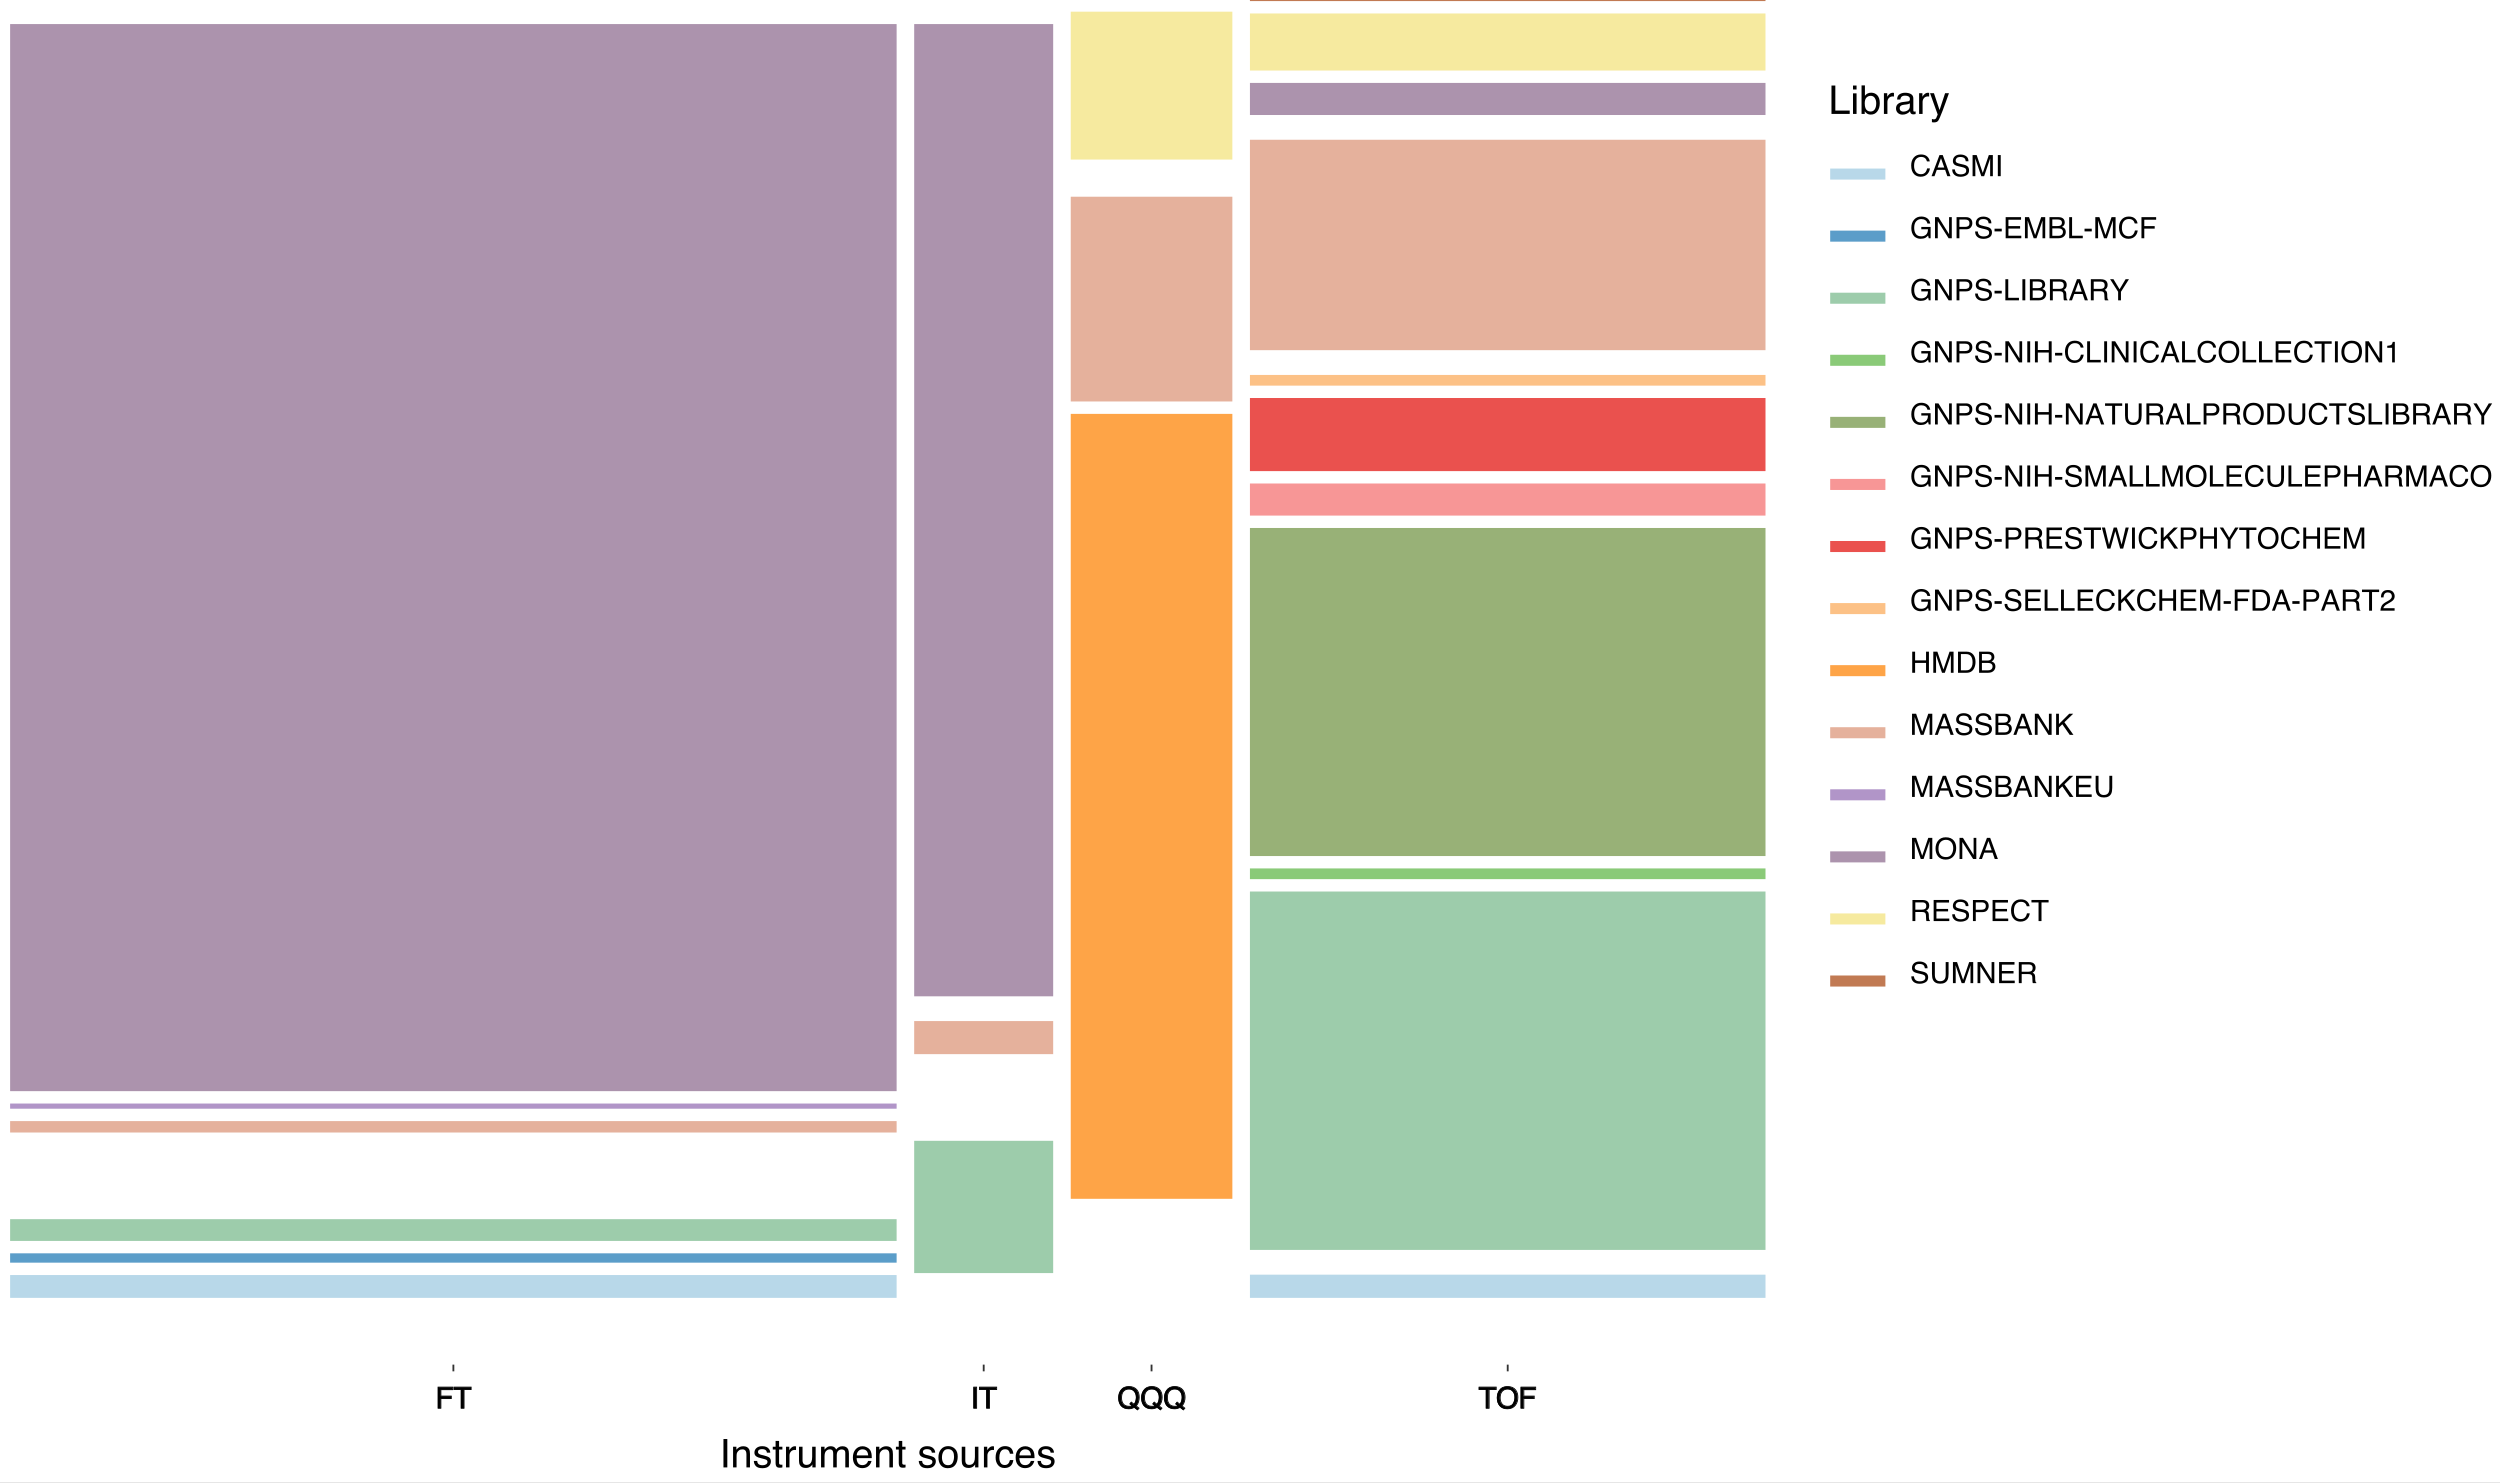 <?xml version="1.0" encoding="UTF-8"?>
<svg xmlns="http://www.w3.org/2000/svg" xmlns:xlink="http://www.w3.org/1999/xlink" width="649.475pt" height="385.193pt" viewBox="0 0 649.475 385.193" version="1.1">
<rect x="0" y="0" width="649.475" height="385.193" fill="#808080" stroke="none"/>
<defs>
<g>
<symbol overflow="visible" id="glyph0-0">
<path style="stroke:none;" d="M 0.25 0 L 0.25 -5.484 L 4.609 -5.484 L 4.609 0 Z M 3.922 -0.688 L 3.922 -4.797 L 0.938 -4.797 L 0.938 -0.688 Z M 3.922 -0.688 "/>
</symbol>
<symbol overflow="visible" id="glyph0-1">
<path style="stroke:none;" d="M 0.656 -5.484 L 4.469 -5.484 L 4.469 -4.812 L 1.391 -4.812 L 1.391 -3.156 L 4.094 -3.156 L 4.094 -2.5 L 1.391 -2.5 L 1.391 0 L 0.656 0 Z M 0.656 -5.484 "/>
</symbol>
<symbol overflow="visible" id="glyph0-2">
<path style="stroke:none;" d="M 4.578 -5.484 L 4.578 -4.844 L 2.734 -4.844 L 2.734 0 L 1.969 0 L 1.969 -4.844 L 0.125 -4.844 L 0.125 -5.484 Z M 4.578 -5.484 "/>
</symbol>
<symbol overflow="visible" id="glyph0-3">
<path style="stroke:none;" d="M 0.75 -5.484 L 1.5 -5.484 L 1.5 0 L 0.75 0 Z M 0.75 -5.484 "/>
</symbol>
<symbol overflow="visible" id="glyph0-4">
<path style="stroke:none;" d="M 5.609 -0.016 L 5.234 0.438 L 4.391 -0.203 C 4.18 -0.098 3.957 -0.016 3.719 0.047 C 3.477 0.117 3.219 0.156 2.938 0.156 C 2.082 0.156 1.414 -0.117 0.938 -0.672 C 0.508 -1.211 0.297 -1.895 0.297 -2.719 C 0.297 -3.457 0.484 -4.094 0.859 -4.625 C 1.328 -5.301 2.023 -5.641 2.953 -5.641 C 3.922 -5.641 4.641 -5.328 5.109 -4.703 C 5.473 -4.223 5.656 -3.602 5.656 -2.844 C 5.656 -2.488 5.609 -2.148 5.516 -1.828 C 5.391 -1.328 5.172 -0.922 4.859 -0.609 Z M 3.031 -0.5 C 3.188 -0.5 3.332 -0.508 3.469 -0.531 C 3.602 -0.551 3.719 -0.594 3.812 -0.656 L 3.219 -1.125 L 3.594 -1.594 L 4.312 -1.031 C 4.531 -1.289 4.68 -1.582 4.766 -1.906 C 4.848 -2.227 4.891 -2.535 4.891 -2.828 C 4.891 -3.473 4.719 -3.992 4.375 -4.391 C 4.039 -4.785 3.582 -4.984 3 -4.984 C 2.406 -4.984 1.93 -4.789 1.578 -4.406 C 1.234 -4.031 1.062 -3.453 1.062 -2.672 C 1.062 -2.004 1.227 -1.473 1.562 -1.078 C 1.895 -0.691 2.383 -0.5 3.031 -0.5 Z M 3.031 -0.5 "/>
</symbol>
<symbol overflow="visible" id="glyph0-5">
<path style="stroke:none;" d="M 2.953 -5.641 C 3.922 -5.641 4.641 -5.328 5.109 -4.703 C 5.473 -4.223 5.656 -3.602 5.656 -2.844 C 5.656 -2.02 5.445 -1.336 5.031 -0.797 C 4.539 -0.16 3.844 0.156 2.938 0.156 C 2.094 0.156 1.43 -0.117 0.953 -0.672 C 0.516 -1.211 0.297 -1.895 0.297 -2.719 C 0.297 -3.457 0.484 -4.094 0.859 -4.625 C 1.328 -5.301 2.023 -5.641 2.953 -5.641 Z M 3.031 -0.5 C 3.688 -0.5 4.16 -0.734 4.453 -1.203 C 4.742 -1.68 4.891 -2.223 4.891 -2.828 C 4.891 -3.473 4.719 -3.992 4.375 -4.391 C 4.039 -4.785 3.582 -4.984 3 -4.984 C 2.426 -4.984 1.957 -4.785 1.594 -4.391 C 1.238 -4.004 1.062 -3.43 1.062 -2.672 C 1.062 -2.055 1.219 -1.539 1.531 -1.125 C 1.844 -0.707 2.344 -0.5 3.031 -0.5 Z M 2.969 -5.641 Z M 2.969 -5.641 "/>
</symbol>
<symbol overflow="visible" id="glyph0-6">
<path style="stroke:none;" d=""/>
</symbol>
<symbol overflow="visible" id="glyph1-0">
<path style="stroke:none;" d="M 0.25 0 L 0.25 -5.484 L 4.609 -5.484 L 4.609 0 Z M 3.922 -0.688 L 3.922 -4.797 L 0.938 -4.797 L 0.938 -0.688 Z M 3.922 -0.688 "/>
</symbol>
<symbol overflow="visible" id="glyph1-1">
<path style="stroke:none;" d="M 2.891 -5.641 C 3.586 -5.641 4.129 -5.457 4.516 -5.094 C 4.898 -4.727 5.113 -4.312 5.156 -3.844 L 4.438 -3.844 C 4.352 -4.195 4.188 -4.477 3.938 -4.688 C 3.688 -4.895 3.344 -5 2.906 -5 C 2.363 -5 1.926 -4.805 1.594 -4.422 C 1.258 -4.047 1.094 -3.461 1.094 -2.672 C 1.094 -2.035 1.242 -1.516 1.547 -1.109 C 1.848 -0.711 2.297 -0.516 2.891 -0.516 C 3.441 -0.516 3.859 -0.723 4.141 -1.141 C 4.297 -1.367 4.41 -1.66 4.484 -2.016 L 5.203 -2.016 C 5.141 -1.441 4.926 -0.957 4.562 -0.562 C 4.125 -0.094 3.535 0.141 2.797 0.141 C 2.16 0.141 1.625 -0.051 1.188 -0.438 C 0.625 -0.945 0.344 -1.734 0.344 -2.797 C 0.344 -3.609 0.555 -4.273 0.984 -4.797 C 1.441 -5.359 2.078 -5.641 2.891 -5.641 Z M 2.75 -5.641 Z M 2.75 -5.641 "/>
</symbol>
<symbol overflow="visible" id="glyph1-2">
<path style="stroke:none;" d="M 3.406 -2.25 L 2.562 -4.672 L 1.688 -2.25 Z M 2.172 -5.484 L 3.016 -5.484 L 5.016 0 L 4.203 0 L 3.641 -1.641 L 1.469 -1.641 L 0.875 0 L 0.109 0 Z M 2.562 -5.484 Z M 2.562 -5.484 "/>
</symbol>
<symbol overflow="visible" id="glyph1-3">
<path style="stroke:none;" d="M 1.062 -1.766 C 1.082 -1.461 1.16 -1.211 1.297 -1.016 C 1.535 -0.648 1.969 -0.469 2.594 -0.469 C 2.875 -0.469 3.129 -0.508 3.359 -0.594 C 3.797 -0.738 4.016 -1.016 4.016 -1.422 C 4.016 -1.711 3.922 -1.926 3.734 -2.062 C 3.547 -2.188 3.254 -2.289 2.859 -2.375 L 2.109 -2.547 C 1.617 -2.66 1.273 -2.781 1.078 -2.906 C 0.723 -3.133 0.547 -3.477 0.547 -3.938 C 0.547 -4.438 0.719 -4.844 1.062 -5.156 C 1.406 -5.469 1.891 -5.625 2.516 -5.625 C 3.086 -5.625 3.578 -5.484 3.984 -5.203 C 4.391 -4.93 4.594 -4.488 4.594 -3.875 L 3.891 -3.875 C 3.848 -4.176 3.77 -4.406 3.656 -4.562 C 3.426 -4.844 3.039 -4.984 2.5 -4.984 C 2.051 -4.984 1.734 -4.891 1.547 -4.703 C 1.359 -4.523 1.266 -4.312 1.266 -4.062 C 1.266 -3.789 1.375 -3.598 1.594 -3.484 C 1.738 -3.398 2.07 -3.297 2.594 -3.172 L 3.359 -3 C 3.734 -2.914 4.02 -2.801 4.219 -2.656 C 4.57 -2.395 4.75 -2.02 4.75 -1.531 C 4.75 -0.926 4.523 -0.492 4.078 -0.234 C 3.641 0.023 3.129 0.156 2.547 0.156 C 1.859 0.156 1.32 -0.016 0.938 -0.359 C 0.551 -0.703 0.363 -1.172 0.375 -1.766 Z M 2.578 -5.641 Z M 2.578 -5.641 "/>
</symbol>
<symbol overflow="visible" id="glyph1-4">
<path style="stroke:none;" d="M 0.562 -5.484 L 1.625 -5.484 L 3.203 -0.844 L 4.781 -5.484 L 5.828 -5.484 L 5.828 0 L 5.125 0 L 5.125 -3.234 C 5.125 -3.348 5.125 -3.535 5.125 -3.797 C 5.133 -4.055 5.141 -4.332 5.141 -4.625 L 3.562 0 L 2.828 0 L 1.25 -4.625 L 1.25 -4.469 C 1.25 -4.332 1.254 -4.125 1.266 -3.844 C 1.273 -3.57 1.281 -3.367 1.281 -3.234 L 1.281 0 L 0.562 0 Z M 0.562 -5.484 "/>
</symbol>
<symbol overflow="visible" id="glyph1-5">
<path style="stroke:none;" d="M 0.75 -5.484 L 1.5 -5.484 L 1.5 0 L 0.75 0 Z M 0.75 -5.484 "/>
</symbol>
<symbol overflow="visible" id="glyph1-6">
<path style="stroke:none;" d="M 2.953 -5.641 C 3.473 -5.641 3.922 -5.535 4.297 -5.328 C 4.836 -5.047 5.172 -4.547 5.297 -3.828 L 4.562 -3.828 C 4.469 -4.234 4.281 -4.523 4 -4.703 C 3.719 -4.891 3.363 -4.984 2.938 -4.984 C 2.426 -4.984 1.992 -4.789 1.641 -4.406 C 1.297 -4.02 1.125 -3.453 1.125 -2.703 C 1.125 -2.047 1.27 -1.516 1.562 -1.109 C 1.852 -0.703 2.32 -0.5 2.969 -0.5 C 3.457 -0.5 3.863 -0.641 4.188 -0.922 C 4.52 -1.211 4.691 -1.68 4.703 -2.328 L 2.969 -2.328 L 2.969 -2.938 L 5.391 -2.938 L 5.391 0 L 4.906 0 L 4.734 -0.703 C 4.473 -0.43 4.25 -0.238 4.062 -0.125 C 3.727 0.051 3.312 0.141 2.812 0.141 C 2.164 0.141 1.609 -0.066 1.141 -0.484 C 0.629 -1.016 0.375 -1.738 0.375 -2.656 C 0.375 -3.582 0.625 -4.316 1.125 -4.859 C 1.594 -5.379 2.203 -5.641 2.953 -5.641 Z M 2.828 -5.641 Z M 2.828 -5.641 "/>
</symbol>
<symbol overflow="visible" id="glyph1-7">
<path style="stroke:none;" d="M 0.578 -5.484 L 1.469 -5.484 L 4.234 -1.047 L 4.234 -5.484 L 4.938 -5.484 L 4.938 0 L 4.109 0 L 1.297 -4.438 L 1.297 0 L 0.578 0 Z M 2.719 -5.484 Z M 2.719 -5.484 "/>
</symbol>
<symbol overflow="visible" id="glyph1-8">
<path style="stroke:none;" d="M 0.656 -5.484 L 3.125 -5.484 C 3.613 -5.484 4.004 -5.348 4.297 -5.078 C 4.598 -4.805 4.75 -4.422 4.75 -3.922 C 4.75 -3.492 4.613 -3.117 4.344 -2.797 C 4.082 -2.484 3.676 -2.328 3.125 -2.328 L 1.391 -2.328 L 1.391 0 L 0.656 0 Z M 4 -3.922 C 4 -4.316 3.852 -4.586 3.562 -4.734 C 3.395 -4.816 3.164 -4.859 2.875 -4.859 L 1.391 -4.859 L 1.391 -2.953 L 2.875 -2.953 C 3.207 -2.953 3.477 -3.02 3.688 -3.156 C 3.895 -3.301 4 -3.555 4 -3.922 Z M 4 -3.922 "/>
</symbol>
<symbol overflow="visible" id="glyph1-9">
<path style="stroke:none;" d="M 0.312 -2.484 L 2.188 -2.484 L 2.188 -1.781 L 0.312 -1.781 Z M 0.312 -2.484 "/>
</symbol>
<symbol overflow="visible" id="glyph1-10">
<path style="stroke:none;" d="M 0.656 -5.484 L 4.656 -5.484 L 4.656 -4.812 L 1.375 -4.812 L 1.375 -3.156 L 4.406 -3.156 L 4.406 -2.516 L 1.375 -2.516 L 1.375 -0.656 L 4.719 -0.656 L 4.719 0 L 0.656 0 Z M 2.688 -5.484 Z M 2.688 -5.484 "/>
</symbol>
<symbol overflow="visible" id="glyph1-11">
<path style="stroke:none;" d="M 2.641 -3.172 C 2.961 -3.172 3.207 -3.211 3.375 -3.297 C 3.656 -3.43 3.797 -3.68 3.797 -4.047 C 3.797 -4.398 3.648 -4.641 3.359 -4.766 C 3.191 -4.836 2.945 -4.875 2.625 -4.875 L 1.297 -4.875 L 1.297 -3.172 Z M 2.891 -0.641 C 3.348 -0.641 3.676 -0.77 3.875 -1.031 C 4 -1.195 4.062 -1.398 4.062 -1.641 C 4.062 -2.035 3.879 -2.305 3.516 -2.453 C 3.328 -2.523 3.078 -2.562 2.766 -2.562 L 1.297 -2.562 L 1.297 -0.641 Z M 0.562 -5.484 L 2.922 -5.484 C 3.566 -5.484 4.023 -5.297 4.297 -4.922 C 4.453 -4.691 4.531 -4.426 4.531 -4.125 C 4.531 -3.781 4.43 -3.5 4.234 -3.281 C 4.141 -3.164 3.992 -3.055 3.797 -2.953 C 4.078 -2.848 4.289 -2.727 4.438 -2.594 C 4.676 -2.352 4.797 -2.023 4.797 -1.609 C 4.797 -1.254 4.688 -0.93 4.469 -0.641 C 4.133 -0.211 3.609 0 2.891 0 L 0.562 0 Z M 0.562 -5.484 "/>
</symbol>
<symbol overflow="visible" id="glyph1-12">
<path style="stroke:none;" d="M 0.578 -5.484 L 1.328 -5.484 L 1.328 -0.656 L 4.109 -0.656 L 4.109 0 L 0.578 0 Z M 0.578 -5.484 "/>
</symbol>
<symbol overflow="visible" id="glyph1-13">
<path style="stroke:none;" d="M 0.656 -5.484 L 4.469 -5.484 L 4.469 -4.812 L 1.391 -4.812 L 1.391 -3.156 L 4.094 -3.156 L 4.094 -2.5 L 1.391 -2.5 L 1.391 0 L 0.656 0 Z M 0.656 -5.484 "/>
</symbol>
<symbol overflow="visible" id="glyph1-14">
<path style="stroke:none;" d="M 3.141 -2.969 C 3.484 -2.969 3.754 -3.035 3.953 -3.172 C 4.16 -3.316 4.266 -3.57 4.266 -3.938 C 4.266 -4.332 4.125 -4.598 3.844 -4.734 C 3.688 -4.816 3.484 -4.859 3.234 -4.859 L 1.422 -4.859 L 1.422 -2.969 Z M 0.672 -5.484 L 3.219 -5.484 C 3.633 -5.484 3.977 -5.426 4.25 -5.312 C 4.77 -5.07 5.031 -4.641 5.031 -4.016 C 5.031 -3.68 4.957 -3.41 4.812 -3.203 C 4.676 -2.992 4.488 -2.828 4.25 -2.703 C 4.469 -2.609 4.629 -2.488 4.734 -2.344 C 4.836 -2.207 4.898 -1.977 4.922 -1.656 L 4.938 -0.922 C 4.945 -0.711 4.969 -0.555 5 -0.453 C 5.039 -0.285 5.117 -0.176 5.234 -0.125 L 5.234 0 L 4.328 0 C 4.297 -0.051 4.27 -0.113 4.25 -0.188 C 4.238 -0.258 4.227 -0.398 4.219 -0.609 L 4.172 -1.531 C 4.16 -1.895 4.031 -2.133 3.781 -2.25 C 3.633 -2.32 3.41 -2.359 3.109 -2.359 L 1.422 -2.359 L 1.422 0 L 0.672 0 Z M 0.672 -5.484 "/>
</symbol>
<symbol overflow="visible" id="glyph1-15">
<path style="stroke:none;" d="M 0.156 -5.484 L 1.031 -5.484 L 2.609 -2.859 L 4.172 -5.484 L 5.047 -5.484 L 2.969 -2.219 L 2.969 0 L 2.234 0 L 2.234 -2.219 Z M 2.609 -5.484 Z M 2.609 -5.484 "/>
</symbol>
<symbol overflow="visible" id="glyph1-16">
<path style="stroke:none;" d="M 0.609 -5.484 L 1.359 -5.484 L 1.359 -3.219 L 4.203 -3.219 L 4.203 -5.484 L 4.953 -5.484 L 4.953 0 L 4.203 0 L 4.203 -2.562 L 1.359 -2.562 L 1.359 0 L 0.609 0 Z M 0.609 -5.484 "/>
</symbol>
<symbol overflow="visible" id="glyph1-17">
<path style="stroke:none;" d="M 2.953 -5.641 C 3.922 -5.641 4.641 -5.328 5.109 -4.703 C 5.473 -4.223 5.656 -3.602 5.656 -2.844 C 5.656 -2.02 5.445 -1.336 5.031 -0.797 C 4.539 -0.16 3.844 0.156 2.938 0.156 C 2.094 0.156 1.43 -0.117 0.953 -0.672 C 0.516 -1.211 0.297 -1.895 0.297 -2.719 C 0.297 -3.457 0.484 -4.094 0.859 -4.625 C 1.328 -5.301 2.023 -5.641 2.953 -5.641 Z M 3.031 -0.5 C 3.688 -0.5 4.16 -0.734 4.453 -1.203 C 4.742 -1.68 4.891 -2.223 4.891 -2.828 C 4.891 -3.473 4.719 -3.992 4.375 -4.391 C 4.039 -4.785 3.582 -4.984 3 -4.984 C 2.426 -4.984 1.957 -4.785 1.594 -4.391 C 1.238 -4.004 1.062 -3.43 1.062 -2.672 C 1.062 -2.055 1.219 -1.539 1.531 -1.125 C 1.844 -0.707 2.344 -0.5 3.031 -0.5 Z M 2.969 -5.641 Z M 2.969 -5.641 "/>
</symbol>
<symbol overflow="visible" id="glyph1-18">
<path style="stroke:none;" d="M 4.578 -5.484 L 4.578 -4.844 L 2.734 -4.844 L 2.734 0 L 1.969 0 L 1.969 -4.844 L 0.125 -4.844 L 0.125 -5.484 Z M 4.578 -5.484 "/>
</symbol>
<symbol overflow="visible" id="glyph1-19">
<path style="stroke:none;" d="M 0.734 -3.797 L 0.734 -4.312 C 1.223 -4.352 1.562 -4.426 1.75 -4.531 C 1.938 -4.645 2.078 -4.91 2.172 -5.328 L 2.703 -5.328 L 2.703 0 L 2 0 L 2 -3.797 Z M 0.734 -3.797 "/>
</symbol>
<symbol overflow="visible" id="glyph1-20">
<path style="stroke:none;" d="M 1.391 -5.484 L 1.391 -2.094 C 1.391 -1.695 1.461 -1.367 1.609 -1.109 C 1.836 -0.703 2.211 -0.5 2.734 -0.5 C 3.367 -0.5 3.797 -0.719 4.016 -1.156 C 4.141 -1.383 4.203 -1.695 4.203 -2.094 L 4.203 -5.484 L 4.953 -5.484 L 4.953 -2.406 C 4.953 -1.727 4.863 -1.207 4.688 -0.844 C 4.352 -0.188 3.723 0.141 2.797 0.141 C 1.867 0.141 1.238 -0.188 0.906 -0.844 C 0.727 -1.207 0.641 -1.727 0.641 -2.406 L 0.641 -5.484 Z M 2.797 -5.484 Z M 2.797 -5.484 "/>
</symbol>
<symbol overflow="visible" id="glyph1-21">
<path style="stroke:none;" d="M 2.688 -0.641 C 2.938 -0.641 3.145 -0.664 3.312 -0.719 C 3.602 -0.812 3.836 -1 4.016 -1.281 C 4.172 -1.5 4.281 -1.781 4.344 -2.125 C 4.375 -2.332 4.391 -2.523 4.391 -2.703 C 4.391 -3.379 4.254 -3.906 3.984 -4.281 C 3.711 -4.664 3.281 -4.859 2.688 -4.859 L 1.359 -4.859 L 1.359 -0.641 Z M 0.609 -5.484 L 2.844 -5.484 C 3.594 -5.484 4.176 -5.219 4.594 -4.688 C 4.969 -4.207 5.156 -3.586 5.156 -2.828 C 5.156 -2.242 5.047 -1.719 4.828 -1.25 C 4.441 -0.414 3.773 0 2.828 0 L 0.609 0 Z M 0.609 -5.484 "/>
</symbol>
<symbol overflow="visible" id="glyph1-22">
<path style="stroke:none;" d="M 0.953 -5.484 L 1.984 -1.031 L 3.219 -5.484 L 4.031 -5.484 L 5.266 -1.031 L 6.312 -5.484 L 7.125 -5.484 L 5.672 0 L 4.891 0 L 3.625 -4.547 L 2.359 0 L 1.578 0 L 0.141 -5.484 Z M 0.953 -5.484 "/>
</symbol>
<symbol overflow="visible" id="glyph1-23">
<path style="stroke:none;" d="M 0.578 -5.484 L 1.312 -5.484 L 1.312 -2.812 L 3.984 -5.484 L 5.016 -5.484 L 2.734 -3.281 L 5.078 0 L 4.109 0 L 2.188 -2.75 L 1.312 -1.922 L 1.312 0 L 0.578 0 Z M 0.578 -5.484 "/>
</symbol>
<symbol overflow="visible" id="glyph1-24">
<path style="stroke:none;" d="M 0.234 0 C 0.266 -0.457 0.363 -0.859 0.531 -1.203 C 0.695 -1.547 1.02 -1.859 1.5 -2.141 L 2.219 -2.547 C 2.539 -2.734 2.766 -2.895 2.891 -3.031 C 3.098 -3.238 3.203 -3.473 3.203 -3.734 C 3.203 -4.047 3.109 -4.289 2.922 -4.469 C 2.734 -4.656 2.484 -4.75 2.172 -4.75 C 1.711 -4.75 1.395 -4.578 1.219 -4.234 C 1.113 -4.047 1.055 -3.785 1.047 -3.453 L 0.375 -3.453 C 0.375 -3.922 0.457 -4.301 0.625 -4.594 C 0.914 -5.113 1.43 -5.375 2.172 -5.375 C 2.785 -5.375 3.234 -5.207 3.516 -4.875 C 3.797 -4.539 3.938 -4.172 3.938 -3.766 C 3.938 -3.336 3.785 -2.973 3.484 -2.672 C 3.305 -2.492 2.992 -2.281 2.547 -2.031 L 2.031 -1.734 C 1.789 -1.609 1.602 -1.484 1.469 -1.359 C 1.219 -1.141 1.055 -0.898 0.984 -0.641 L 3.922 -0.641 L 3.922 0 Z M 0.234 0 "/>
</symbol>
<symbol overflow="visible" id="glyph2-0">
<path style="stroke:none;" d="M 0.328 0 L 0.328 -7.375 L 6.188 -7.375 L 6.188 0 Z M 5.266 -0.922 L 5.266 -6.453 L 1.25 -6.453 L 1.25 -0.922 Z M 5.266 -0.922 "/>
</symbol>
<symbol overflow="visible" id="glyph2-1">
<path style="stroke:none;" d="M 1.016 -7.375 L 2.016 -7.375 L 2.016 0 L 1.016 0 Z M 1.016 -7.375 "/>
</symbol>
<symbol overflow="visible" id="glyph2-2">
<path style="stroke:none;" d="M 0.656 -5.375 L 1.516 -5.375 L 1.516 -4.609 C 1.773 -4.922 2.047 -5.145 2.328 -5.281 C 2.609 -5.426 2.926 -5.5 3.281 -5.5 C 4.039 -5.5 4.555 -5.234 4.828 -4.703 C 4.973 -4.41 5.047 -3.992 5.047 -3.453 L 5.047 0 L 4.125 0 L 4.125 -3.391 C 4.125 -3.711 4.078 -3.977 3.984 -4.188 C 3.816 -4.52 3.523 -4.688 3.109 -4.688 C 2.891 -4.688 2.711 -4.664 2.578 -4.625 C 2.328 -4.551 2.109 -4.398 1.922 -4.172 C 1.773 -3.992 1.676 -3.812 1.625 -3.625 C 1.582 -3.438 1.562 -3.164 1.562 -2.812 L 1.562 0 L 0.656 0 Z M 2.781 -5.5 Z M 2.781 -5.5 "/>
</symbol>
<symbol overflow="visible" id="glyph2-3">
<path style="stroke:none;" d="M 1.203 -1.688 C 1.223 -1.383 1.297 -1.156 1.422 -1 C 1.648 -0.707 2.047 -0.562 2.609 -0.562 C 2.941 -0.562 3.234 -0.633 3.484 -0.781 C 3.742 -0.926 3.875 -1.148 3.875 -1.453 C 3.875 -1.68 3.77 -1.859 3.562 -1.984 C 3.438 -2.055 3.18 -2.141 2.797 -2.234 L 2.078 -2.422 C 1.617 -2.523 1.281 -2.648 1.062 -2.797 C 0.676 -3.035 0.484 -3.375 0.484 -3.812 C 0.484 -4.32 0.664 -4.734 1.031 -5.047 C 1.395 -5.359 1.891 -5.516 2.516 -5.516 C 3.316 -5.516 3.898 -5.273 4.266 -4.797 C 4.484 -4.504 4.594 -4.18 4.594 -3.828 L 3.734 -3.828 C 3.711 -4.035 3.641 -4.223 3.516 -4.391 C 3.305 -4.629 2.945 -4.75 2.438 -4.75 C 2.094 -4.75 1.832 -4.68 1.656 -4.547 C 1.488 -4.422 1.406 -4.25 1.406 -4.031 C 1.406 -3.801 1.52 -3.613 1.75 -3.469 C 1.883 -3.383 2.082 -3.312 2.344 -3.25 L 2.938 -3.109 C 3.582 -2.941 4.016 -2.785 4.234 -2.641 C 4.586 -2.41 4.766 -2.051 4.766 -1.562 C 4.766 -1.082 4.582 -0.664 4.219 -0.312 C 3.863 0.031 3.312 0.203 2.562 0.203 C 1.758 0.203 1.191 0.02 0.859 -0.344 C 0.523 -0.707 0.348 -1.156 0.328 -1.688 Z M 2.531 -5.5 Z M 2.531 -5.5 "/>
</symbol>
<symbol overflow="visible" id="glyph2-4">
<path style="stroke:none;" d="M 0.844 -6.875 L 1.75 -6.875 L 1.75 -5.375 L 2.609 -5.375 L 2.609 -4.641 L 1.75 -4.641 L 1.75 -1.125 C 1.75 -0.938 1.816 -0.812 1.953 -0.75 C 2.016 -0.719 2.129 -0.703 2.297 -0.703 C 2.336 -0.703 2.383 -0.703 2.438 -0.703 C 2.488 -0.703 2.547 -0.707 2.609 -0.719 L 2.609 0 C 2.504 0.031 2.395 0.051 2.281 0.062 C 2.176 0.07 2.055 0.078 1.922 0.078 C 1.504 0.078 1.219 -0.023 1.062 -0.234 C 0.914 -0.453 0.844 -0.734 0.844 -1.078 L 0.844 -4.641 L 0.109 -4.641 L 0.109 -5.375 L 0.844 -5.375 Z M 0.844 -6.875 "/>
</symbol>
<symbol overflow="visible" id="glyph2-5">
<path style="stroke:none;" d="M 0.688 -5.375 L 1.547 -5.375 L 1.547 -4.453 C 1.617 -4.629 1.789 -4.848 2.062 -5.109 C 2.332 -5.367 2.648 -5.5 3.016 -5.5 C 3.023 -5.5 3.051 -5.492 3.094 -5.484 C 3.133 -5.484 3.203 -5.477 3.297 -5.469 L 3.297 -4.516 C 3.242 -4.523 3.195 -4.531 3.156 -4.531 C 3.113 -4.539 3.062 -4.547 3 -4.547 C 2.551 -4.547 2.203 -4.398 1.953 -4.109 C 1.711 -3.816 1.594 -3.477 1.594 -3.094 L 1.594 0 L 0.688 0 Z M 0.688 -5.375 "/>
</symbol>
<symbol overflow="visible" id="glyph2-6">
<path style="stroke:none;" d="M 1.562 -5.375 L 1.562 -1.812 C 1.562 -1.531 1.609 -1.305 1.703 -1.141 C 1.859 -0.816 2.156 -0.656 2.594 -0.656 C 3.227 -0.656 3.656 -0.938 3.875 -1.5 C 4 -1.801 4.062 -2.211 4.062 -2.734 L 4.062 -5.375 L 4.969 -5.375 L 4.969 0 L 4.109 0 L 4.125 -0.797 C 4.008 -0.586 3.863 -0.414 3.688 -0.281 C 3.344 0 2.926 0.141 2.438 0.141 C 1.664 0.141 1.145 -0.113 0.875 -0.625 C 0.719 -0.895 0.641 -1.258 0.641 -1.719 L 0.641 -5.375 Z M 2.812 -5.5 Z M 2.812 -5.5 "/>
</symbol>
<symbol overflow="visible" id="glyph2-7">
<path style="stroke:none;" d="M 0.656 -5.375 L 1.562 -5.375 L 1.562 -4.609 C 1.77 -4.879 1.961 -5.07 2.141 -5.188 C 2.43 -5.395 2.77 -5.5 3.156 -5.5 C 3.582 -5.5 3.926 -5.395 4.188 -5.188 C 4.332 -5.062 4.469 -4.883 4.594 -4.656 C 4.789 -4.938 5.023 -5.145 5.297 -5.281 C 5.566 -5.426 5.867 -5.5 6.203 -5.5 C 6.93 -5.5 7.426 -5.238 7.688 -4.719 C 7.82 -4.438 7.891 -4.055 7.891 -3.578 L 7.891 0 L 6.953 0 L 6.953 -3.734 C 6.953 -4.086 6.863 -4.332 6.688 -4.469 C 6.508 -4.602 6.289 -4.672 6.031 -4.672 C 5.676 -4.672 5.367 -4.551 5.109 -4.312 C 4.859 -4.07 4.734 -3.676 4.734 -3.125 L 4.734 0 L 3.812 0 L 3.812 -3.516 C 3.812 -3.879 3.77 -4.145 3.688 -4.312 C 3.551 -4.562 3.297 -4.688 2.922 -4.688 C 2.578 -4.688 2.266 -4.551 1.984 -4.281 C 1.703 -4.02 1.562 -3.539 1.562 -2.844 L 1.562 0 L 0.656 0 Z M 0.656 -5.375 "/>
</symbol>
<symbol overflow="visible" id="glyph2-8">
<path style="stroke:none;" d="M 2.906 -5.5 C 3.281 -5.5 3.645 -5.406 4 -5.219 C 4.363 -5.039 4.641 -4.812 4.828 -4.531 C 5.004 -4.258 5.125 -3.941 5.188 -3.578 C 5.238 -3.336 5.266 -2.945 5.266 -2.406 L 1.328 -2.406 C 1.348 -1.852 1.477 -1.41 1.719 -1.078 C 1.957 -0.754 2.332 -0.594 2.844 -0.594 C 3.312 -0.594 3.688 -0.75 3.969 -1.062 C 4.125 -1.238 4.238 -1.445 4.312 -1.688 L 5.203 -1.688 C 5.172 -1.488 5.086 -1.266 4.953 -1.016 C 4.828 -0.773 4.68 -0.582 4.516 -0.438 C 4.242 -0.164 3.906 0.016 3.5 0.109 C 3.281 0.16 3.035 0.188 2.766 0.188 C 2.086 0.188 1.516 -0.051 1.047 -0.531 C 0.586 -1.02 0.359 -1.703 0.359 -2.578 C 0.359 -3.441 0.594 -4.145 1.062 -4.688 C 1.531 -5.227 2.145 -5.5 2.906 -5.5 Z M 4.344 -3.125 C 4.301 -3.508 4.219 -3.82 4.094 -4.062 C 3.844 -4.488 3.426 -4.703 2.844 -4.703 C 2.426 -4.703 2.078 -4.551 1.797 -4.25 C 1.516 -3.957 1.367 -3.582 1.359 -3.125 Z M 2.812 -5.5 Z M 2.812 -5.5 "/>
</symbol>
<symbol overflow="visible" id="glyph2-9">
<path style="stroke:none;" d=""/>
</symbol>
<symbol overflow="visible" id="glyph2-10">
<path style="stroke:none;" d="M 2.797 -0.578 C 3.391 -0.578 3.797 -0.801 4.016 -1.25 C 4.242 -1.707 4.359 -2.219 4.359 -2.781 C 4.359 -3.281 4.281 -3.688 4.125 -4 C 3.863 -4.5 3.426 -4.75 2.812 -4.75 C 2.258 -4.75 1.852 -4.535 1.594 -4.109 C 1.344 -3.691 1.219 -3.18 1.219 -2.578 C 1.219 -2.016 1.344 -1.539 1.594 -1.156 C 1.852 -0.77 2.254 -0.578 2.797 -0.578 Z M 2.828 -5.531 C 3.523 -5.531 4.113 -5.297 4.594 -4.828 C 5.07 -4.367 5.312 -3.691 5.312 -2.797 C 5.312 -1.93 5.098 -1.211 4.672 -0.641 C 4.254 -0.078 3.598 0.203 2.703 0.203 C 1.961 0.203 1.375 -0.047 0.938 -0.547 C 0.508 -1.055 0.297 -1.734 0.297 -2.578 C 0.297 -3.473 0.523 -4.188 0.984 -4.719 C 1.441 -5.258 2.055 -5.531 2.828 -5.531 Z M 2.797 -5.5 Z M 2.797 -5.5 "/>
</symbol>
<symbol overflow="visible" id="glyph2-11">
<path style="stroke:none;" d="M 2.734 -5.531 C 3.336 -5.531 3.828 -5.383 4.203 -5.094 C 4.586 -4.801 4.82 -4.289 4.906 -3.562 L 4.016 -3.562 C 3.961 -3.895 3.844 -4.172 3.656 -4.391 C 3.469 -4.609 3.16 -4.719 2.734 -4.719 C 2.16 -4.719 1.75 -4.438 1.5 -3.875 C 1.344 -3.508 1.266 -3.062 1.266 -2.531 C 1.266 -1.988 1.375 -1.535 1.594 -1.172 C 1.82 -0.805 2.18 -0.625 2.672 -0.625 C 3.047 -0.625 3.344 -0.738 3.562 -0.969 C 3.781 -1.195 3.93 -1.508 4.016 -1.906 L 4.906 -1.906 C 4.801 -1.188 4.547 -0.66 4.141 -0.328 C 3.742 -0.004 3.234 0.156 2.609 0.156 C 1.898 0.156 1.336 -0.098 0.922 -0.609 C 0.504 -1.129 0.297 -1.773 0.297 -2.547 C 0.297 -3.484 0.523 -4.211 0.984 -4.734 C 1.441 -5.266 2.023 -5.531 2.734 -5.531 Z M 2.594 -5.5 Z M 2.594 -5.5 "/>
</symbol>
<symbol overflow="visible" id="glyph2-12">
<path style="stroke:none;" d="M 0.781 -7.375 L 1.781 -7.375 L 1.781 -0.875 L 5.516 -0.875 L 5.516 0 L 0.781 0 Z M 0.781 -7.375 "/>
</symbol>
<symbol overflow="visible" id="glyph2-13">
<path style="stroke:none;" d="M 0.656 -5.344 L 1.578 -5.344 L 1.578 0 L 0.656 0 Z M 0.656 -7.375 L 1.578 -7.375 L 1.578 -6.344 L 0.656 -6.344 Z M 0.656 -7.375 "/>
</symbol>
<symbol overflow="visible" id="glyph2-14">
<path style="stroke:none;" d="M 0.594 -7.406 L 1.469 -7.406 L 1.469 -4.719 C 1.664 -4.977 1.898 -5.176 2.172 -5.312 C 2.453 -5.445 2.754 -5.516 3.078 -5.516 C 3.742 -5.516 4.285 -5.285 4.703 -4.828 C 5.117 -4.367 5.328 -3.691 5.328 -2.797 C 5.328 -1.941 5.117 -1.234 4.703 -0.672 C 4.297 -0.109 3.727 0.172 3 0.172 C 2.594 0.172 2.25 0.07 1.969 -0.125 C 1.801 -0.238 1.617 -0.426 1.422 -0.688 L 1.422 0 L 0.594 0 Z M 2.938 -0.625 C 3.426 -0.625 3.789 -0.816 4.031 -1.203 C 4.281 -1.598 4.406 -2.113 4.406 -2.75 C 4.406 -3.312 4.281 -3.773 4.031 -4.141 C 3.789 -4.516 3.438 -4.703 2.969 -4.703 C 2.551 -4.703 2.188 -4.551 1.875 -4.25 C 1.57 -3.945 1.422 -3.445 1.422 -2.75 C 1.422 -2.238 1.484 -1.828 1.609 -1.516 C 1.848 -0.922 2.289 -0.625 2.938 -0.625 Z M 2.938 -0.625 "/>
</symbol>
<symbol overflow="visible" id="glyph2-15">
<path style="stroke:none;" d="M 1.359 -1.438 C 1.359 -1.176 1.453 -0.969 1.641 -0.812 C 1.828 -0.664 2.051 -0.594 2.312 -0.594 C 2.633 -0.594 2.945 -0.664 3.25 -0.812 C 3.75 -1.051 4 -1.453 4 -2.016 L 4 -2.734 C 3.883 -2.66 3.738 -2.598 3.562 -2.547 C 3.395 -2.504 3.227 -2.473 3.062 -2.453 L 2.516 -2.391 C 2.18 -2.348 1.93 -2.281 1.766 -2.188 C 1.492 -2.031 1.359 -1.781 1.359 -1.438 Z M 3.547 -3.266 C 3.754 -3.285 3.891 -3.367 3.953 -3.516 C 3.992 -3.598 4.016 -3.711 4.016 -3.859 C 4.016 -4.172 3.906 -4.395 3.688 -4.531 C 3.469 -4.676 3.156 -4.75 2.75 -4.75 C 2.281 -4.75 1.945 -4.617 1.75 -4.359 C 1.633 -4.223 1.562 -4.016 1.531 -3.734 L 0.688 -3.734 C 0.707 -4.398 0.922 -4.859 1.328 -5.109 C 1.742 -5.367 2.223 -5.5 2.766 -5.5 C 3.398 -5.5 3.914 -5.379 4.312 -5.141 C 4.707 -4.898 4.906 -4.523 4.906 -4.016 L 4.906 -0.922 C 4.906 -0.828 4.922 -0.75 4.953 -0.688 C 4.992 -0.633 5.078 -0.609 5.203 -0.609 C 5.242 -0.609 5.285 -0.609 5.328 -0.609 C 5.379 -0.617 5.438 -0.629 5.5 -0.641 L 5.5 0.031 C 5.352 0.062 5.242 0.082 5.172 0.094 C 5.098 0.102 5 0.109 4.875 0.109 C 4.562 0.109 4.336 0 4.203 -0.219 C 4.129 -0.332 4.078 -0.5 4.047 -0.719 C 3.859 -0.469 3.594 -0.254 3.25 -0.078 C 2.906 0.098 2.523 0.188 2.109 0.188 C 1.609 0.188 1.195 0.035 0.875 -0.266 C 0.562 -0.578 0.406 -0.957 0.406 -1.406 C 0.406 -1.906 0.562 -2.289 0.875 -2.562 C 1.188 -2.844 1.598 -3.016 2.109 -3.078 Z M 2.797 -5.5 Z M 2.797 -5.5 "/>
</symbol>
<symbol overflow="visible" id="glyph2-16">
<path style="stroke:none;" d="M 4.016 -5.375 L 5.016 -5.375 C 4.891 -5.031 4.609 -4.242 4.172 -3.016 C 3.848 -2.086 3.57 -1.336 3.344 -0.766 C 2.82 0.609 2.453 1.445 2.234 1.75 C 2.023 2.051 1.66 2.203 1.141 2.203 C 1.016 2.203 0.914 2.195 0.844 2.188 C 0.781 2.176 0.695 2.16 0.594 2.141 L 0.594 1.312 C 0.75 1.352 0.863 1.379 0.938 1.391 C 1.008 1.398 1.07 1.406 1.125 1.406 C 1.289 1.406 1.41 1.375 1.484 1.312 C 1.566 1.258 1.633 1.195 1.688 1.125 C 1.707 1.094 1.766 0.953 1.859 0.703 C 1.961 0.461 2.039 0.281 2.094 0.156 L 0.109 -5.375 L 1.125 -5.375 L 2.578 -1 Z M 2.562 -5.5 Z M 2.562 -5.5 "/>
</symbol>
</g>
<clipPath id="clip1">
  <path d="M 0 0 L 649.477 0 L 649.477 385.191 L 0 385.191 Z M 0 0 "/>
</clipPath>
<clipPath id="clip2">
  <path d="M 0 0 L 649.477 0 L 649.477 381 L 0 381 Z M 0 0 "/>
</clipPath>
<clipPath id="clip3">
  <path d="M 491 35 L 649.477 35 L 649.477 262 L 491 262 Z M 491 35 "/>
</clipPath>
</defs>
<g id="surface1">
<g clip-path="url(#clip1)" clip-rule="nonzero">
<rect x="0" y="0" width="649.475" height="385.193" style="fill:rgb(100%,100%,100%);fill-opacity:1;stroke:none;"/>
</g>
<g clip-path="url(#clip2)" clip-rule="nonzero">
<path style=" stroke:none;fill-rule:nonzero;fill:rgb(100%,100%,100%);fill-opacity:1;" d="M -25.43 380.34 L 739.691 380.34 L 739.691 -30.438 L -25.43 -30.438 Z M -25.43 380.34 "/>
</g>
<path style=" stroke:none;fill-rule:nonzero;fill:rgb(100%,100%,100%);fill-opacity:1;" d="M -20.172 354.035 L 481.461 354.035 L 481.461 -17.047 L -20.172 -17.047 Z M -20.172 354.035 "/>
<path style=" stroke:none;fill-rule:nonzero;fill:rgb(65.099%,80.785%,89.02%);fill-opacity:0.8;" d="M 2.629 337.172 L 232.934 337.172 L 232.934 331.242 L 2.629 331.242 Z M 2.629 337.172 "/>
<path style=" stroke:none;fill-rule:nonzero;fill:rgb(65.099%,80.785%,89.02%);fill-opacity:0.8;" d="M 324.719 337.172 L 458.66 337.172 L 458.66 331.145 L 324.719 331.145 Z M 324.719 337.172 "/>
<path style=" stroke:none;fill-rule:nonzero;fill:rgb(20%,52.158%,73.334%);fill-opacity:0.8;" d="M 2.629 328.027 L 232.934 328.027 L 232.934 325.602 L 2.629 325.602 Z M 2.629 328.027 "/>
<path style=" stroke:none;fill-rule:nonzero;fill:rgb(51.765%,74.902%,58.824%);fill-opacity:0.8;" d="M 2.629 322.383 L 232.934 322.383 L 232.934 316.727 L 2.629 316.727 Z M 2.629 322.383 "/>
<path style=" stroke:none;fill-rule:nonzero;fill:rgb(51.765%,74.902%,58.824%);fill-opacity:0.8;" d="M 237.496 330.734 L 273.605 330.734 L 273.605 296.371 L 237.496 296.371 Z M 237.496 330.734 "/>
<path style=" stroke:none;fill-rule:nonzero;fill:rgb(51.765%,74.902%,58.824%);fill-opacity:0.8;" d="M 324.719 324.715 L 458.66 324.715 L 458.66 231.609 L 324.719 231.609 Z M 324.719 324.715 "/>
<path style=" stroke:none;fill-rule:nonzero;fill:rgb(42.744%,74.118%,34.117%);fill-opacity:0.8;" d="M 324.719 228.391 L 458.66 228.391 L 458.66 225.609 L 324.719 225.609 Z M 324.719 228.391 "/>
<path style=" stroke:none;fill-rule:nonzero;fill:rgb(49.803%,61.569%,33.333%);fill-opacity:0.8;" d="M 324.719 222.391 L 458.66 222.391 L 458.66 137.164 L 324.719 137.164 Z M 324.719 222.391 "/>
<path style=" stroke:none;fill-rule:nonzero;fill:rgb(96.078%,48.627%,48.627%);fill-opacity:0.8;" d="M 324.719 133.945 L 458.66 133.945 L 458.66 125.609 L 324.719 125.609 Z M 324.719 133.945 "/>
<path style=" stroke:none;fill-rule:nonzero;fill:rgb(89.412%,14.902%,13.333%);fill-opacity:0.8;" d="M 324.719 122.391 L 458.66 122.391 L 458.66 103.398 L 324.719 103.398 Z M 324.719 122.391 "/>
<path style=" stroke:none;fill-rule:nonzero;fill:rgb(98.431%,69.804%,40.784%);fill-opacity:0.8;" d="M 324.719 100.184 L 458.66 100.184 L 458.66 97.406 L 324.719 97.406 Z M 324.719 100.184 "/>
<path style=" stroke:none;fill-rule:nonzero;fill:rgb(99.608%,55.295%,9.804%);fill-opacity:0.8;" d="M 278.168 311.438 L 320.156 311.438 L 320.156 107.52 L 278.168 107.52 Z M 278.168 311.438 "/>
<path style=" stroke:none;fill-rule:nonzero;fill:rgb(87.059%,61.961%,51.373%);fill-opacity:0.8;" d="M 2.629 294.215 L 232.934 294.215 L 232.934 291.25 L 2.629 291.25 Z M 2.629 294.215 "/>
<path style=" stroke:none;fill-rule:nonzero;fill:rgb(87.059%,61.961%,51.373%);fill-opacity:0.8;" d="M 237.496 273.855 L 273.605 273.855 L 273.605 265.262 L 237.496 265.262 Z M 237.496 273.855 "/>
<path style=" stroke:none;fill-rule:nonzero;fill:rgb(87.059%,61.961%,51.373%);fill-opacity:0.8;" d="M 278.168 104.301 L 320.156 104.301 L 320.156 51.105 L 278.168 51.105 Z M 278.168 104.301 "/>
<path style=" stroke:none;fill-rule:nonzero;fill:rgb(87.059%,61.961%,51.373%);fill-opacity:0.8;" d="M 324.719 90.969 L 458.66 90.969 L 458.66 36.309 L 324.719 36.309 Z M 324.719 90.969 "/>
<path style=" stroke:none;fill-rule:nonzero;fill:rgb(61.569%,48.235%,72.942%);fill-opacity:0.8;" d="M 2.629 288.031 L 232.934 288.031 L 232.934 286.688 L 2.629 286.688 Z M 2.629 288.031 "/>
<path style=" stroke:none;fill-rule:nonzero;fill:rgb(59.216%,47.058%,60.001%);fill-opacity:0.8;" d="M 2.629 283.469 L 232.934 283.469 L 232.934 6.254 L 2.629 6.254 Z M 2.629 283.469 "/>
<path style=" stroke:none;fill-rule:nonzero;fill:rgb(59.216%,47.058%,60.001%);fill-opacity:0.8;" d="M 237.496 258.832 L 273.605 258.832 L 273.605 6.254 L 237.496 6.254 Z M 237.496 258.832 "/>
<path style=" stroke:none;fill-rule:nonzero;fill:rgb(59.216%,47.058%,60.001%);fill-opacity:0.8;" d="M 324.719 29.879 L 458.66 29.879 L 458.66 21.539 L 324.719 21.539 Z M 324.719 29.879 "/>
<path style=" stroke:none;fill-rule:nonzero;fill:rgb(95.294%,89.804%,52.942%);fill-opacity:0.8;" d="M 278.168 41.453 L 320.156 41.453 L 320.156 3.035 L 278.168 3.035 Z M 278.168 41.453 "/>
<path style=" stroke:none;fill-rule:nonzero;fill:rgb(95.294%,89.804%,52.942%);fill-opacity:0.8;" d="M 324.719 18.324 L 458.66 18.324 L 458.66 3.5 L 324.719 3.5 Z M 324.719 18.324 "/>
<path style=" stroke:none;fill-rule:nonzero;fill:rgb(69.412%,34.901%,15.686%);fill-opacity:0.8;" d="M 324.719 0.281 L 458.66 0.281 L 458.66 -0.184 L 324.719 -0.184 Z M 324.719 0.281 "/>
<path style="fill:none;stroke-width:1;stroke-linecap:butt;stroke-linejoin:miter;stroke:rgb(20%,20%,20%);stroke-opacity:1;stroke-miterlimit:4;" d="M -0 0.002 L -0 3.653 " transform="matrix(0.478,0,0,0.478,117.785,354.515)"/>
<path style="fill:none;stroke-width:1;stroke-linecap:butt;stroke-linejoin:miter;stroke:rgb(20%,20%,20%);stroke-opacity:1;stroke-miterlimit:4;" d="M -0 0.002 L -0 3.653 " transform="matrix(0.478,0,0,0.478,255.555,354.515)"/>
<path style="fill:none;stroke-width:1;stroke-linecap:butt;stroke-linejoin:miter;stroke:rgb(20%,20%,20%);stroke-opacity:1;stroke-miterlimit:4;" d="M -0.003 0.002 L -0.003 3.653 " transform="matrix(0.478,0,0,0.478,299.162,354.515)"/>
<path style="fill:none;stroke-width:1;stroke-linecap:butt;stroke-linejoin:miter;stroke:rgb(20%,20%,20%);stroke-opacity:1;stroke-miterlimit:4;" d="M -0.002 0.002 L -0.002 3.653 " transform="matrix(0.478,0,0,0.478,391.689,354.515)"/>
<g style="fill:rgb(0%,0%,0%);fill-opacity:1;">
  <use xlink:href="#glyph0-1" x="113.112" y="365.869"/>
  <use xlink:href="#glyph0-2" x="117.785" y="365.869"/>
</g>
<path style="fill:none;stroke-width:0.229;stroke-linecap:butt;stroke-linejoin:miter;stroke:rgb(0%,0%,0%);stroke-opacity:1;stroke-miterlimit:4;" d="M 183.649 147.098 L 187.638 147.098 L 187.638 146.395 L 184.417 146.395 L 184.417 144.663 L 187.245 144.663 L 187.245 143.976 L 184.417 143.976 L 184.417 141.36 L 183.649 141.36 Z M 192.64 147.098 L 192.64 146.428 L 190.711 146.428 L 190.711 141.36 L 189.91 141.36 L 189.91 146.428 L 187.981 146.428 L 187.981 147.098 Z M 192.64 147.098 " transform="matrix(0.956,0,0,-0.956,-61.763,500.981)"/>
<g style="fill:rgb(0%,0%,0%);fill-opacity:1;">
  <use xlink:href="#glyph0-3" x="252.155" y="365.869"/>
  <use xlink:href="#glyph0-2" x="254.281" y="365.869"/>
</g>
<path style="fill:none;stroke-width:0.229;stroke-linecap:butt;stroke-linejoin:miter;stroke:rgb(0%,0%,0%);stroke-opacity:1;stroke-miterlimit:4;" d="M 329.219 147.098 L 330.004 147.098 L 330.004 141.36 L 329.219 141.36 Z M 335.447 147.098 L 335.447 146.428 L 333.518 146.428 L 333.518 141.36 L 332.717 141.36 L 332.717 146.428 L 330.788 146.428 L 330.788 147.098 Z M 335.447 147.098 " transform="matrix(0.956,0,0,-0.956,-61.763,500.981)"/>
<g style="fill:rgb(0%,0%,0%);fill-opacity:1;">
  <use xlink:href="#glyph0-4" x="290.234" y="365.869"/>
  <use xlink:href="#glyph0-4" x="296.186" y="365.869"/>
  <use xlink:href="#glyph0-4" x="302.137" y="365.869"/>
</g>
<path style="fill:none;stroke-width:0.229;stroke-linecap:butt;stroke-linejoin:miter;stroke:rgb(0%,0%,0%);stroke-opacity:1;stroke-miterlimit:4;" d="M 374.142 141.377 L 373.749 140.903 L 372.867 141.573 C 372.646 141.463 372.413 141.377 372.164 141.311 C 371.91 141.238 371.641 141.197 371.346 141.197 C 370.451 141.197 369.752 141.483 369.254 142.063 C 368.804 142.627 368.584 143.343 368.584 144.205 C 368.584 144.977 368.78 145.643 369.172 146.199 C 369.662 146.906 370.39 147.262 371.363 147.262 C 372.376 147.262 373.128 146.935 373.619 146.281 C 373.999 145.778 374.191 145.128 374.191 144.336 C 374.191 143.964 374.142 143.608 374.044 143.273 C 373.913 142.75 373.684 142.325 373.357 141.998 Z M 371.444 141.884 C 371.608 141.884 371.759 141.892 371.902 141.916 C 372.041 141.937 372.164 141.982 372.262 142.047 L 371.641 142.537 L 372.033 143.028 L 372.785 142.439 C 373.014 142.709 373.169 143.016 373.259 143.355 C 373.345 143.69 373.39 144.013 373.39 144.319 C 373.39 144.994 373.21 145.537 372.85 145.954 C 372.499 146.367 372.021 146.575 371.412 146.575 C 370.79 146.575 370.292 146.371 369.924 145.97 C 369.564 145.578 369.385 144.973 369.385 144.156 C 369.385 143.457 369.556 142.901 369.908 142.488 C 370.255 142.084 370.766 141.884 371.444 141.884 Z M 380.37 141.377 L 379.978 140.903 L 379.095 141.573 C 378.874 141.463 378.641 141.377 378.392 141.311 C 378.139 141.238 377.869 141.197 377.575 141.197 C 376.68 141.197 375.981 141.483 375.482 142.063 C 375.033 142.627 374.812 143.343 374.812 144.205 C 374.812 144.977 375.008 145.643 375.4 146.199 C 375.891 146.906 376.618 147.262 377.591 147.262 C 378.605 147.262 379.357 146.935 379.847 146.281 C 380.227 145.778 380.419 145.128 380.419 144.336 C 380.419 143.964 380.37 143.608 380.272 143.273 C 380.141 142.75 379.912 142.325 379.585 141.998 Z M 377.673 141.884 C 377.836 141.884 377.987 141.892 378.13 141.916 C 378.269 141.937 378.392 141.982 378.49 142.047 L 377.869 142.537 L 378.261 143.028 L 379.013 142.439 C 379.242 142.709 379.397 143.016 379.487 143.355 C 379.573 143.69 379.618 144.013 379.618 144.319 C 379.618 144.994 379.438 145.537 379.079 145.954 C 378.727 146.367 378.249 146.575 377.64 146.575 C 377.019 146.575 376.52 146.371 376.152 145.97 C 375.793 145.578 375.613 144.973 375.613 144.156 C 375.613 143.457 375.785 142.901 376.136 142.488 C 376.483 142.084 376.994 141.884 377.673 141.884 Z M 386.594 141.377 L 386.202 140.903 L 385.319 141.573 C 385.099 141.463 384.866 141.377 384.616 141.311 C 384.363 141.238 384.093 141.197 383.799 141.197 C 382.904 141.197 382.205 141.483 381.706 142.063 C 381.257 142.627 381.036 143.343 381.036 144.205 C 381.036 144.977 381.232 145.643 381.625 146.199 C 382.115 146.906 382.843 147.262 383.815 147.262 C 384.829 147.262 385.581 146.935 386.071 146.281 C 386.451 145.778 386.643 145.128 386.643 144.336 C 386.643 143.964 386.594 143.608 386.496 143.273 C 386.365 142.75 386.137 142.325 385.81 141.998 Z M 383.897 141.884 C 384.06 141.884 384.212 141.892 384.355 141.916 C 384.494 141.937 384.616 141.982 384.714 142.047 L 384.093 142.537 L 384.486 143.028 L 385.238 142.439 C 385.466 142.709 385.622 143.016 385.712 143.355 C 385.797 143.69 385.842 144.013 385.842 144.319 C 385.842 144.994 385.663 145.537 385.303 145.954 C 384.951 146.367 384.473 146.575 383.864 146.575 C 383.243 146.575 382.745 146.371 382.377 145.97 C 382.017 145.578 381.837 144.973 381.837 144.156 C 381.837 143.457 382.009 142.901 382.36 142.488 C 382.708 142.084 383.219 141.884 383.897 141.884 Z M 383.897 141.884 " transform="matrix(0.956,0,0,-0.956,-61.763,500.981)"/>
<g style="fill:rgb(0%,0%,0%);fill-opacity:1;">
  <use xlink:href="#glyph0-2" x="384.039" y="365.869"/>
  <use xlink:href="#glyph0-5" x="388.579" y="365.869"/>
  <use xlink:href="#glyph0-1" x="394.396" y="365.869"/>
</g>
<path style="fill:none;stroke-width:0.229;stroke-linecap:butt;stroke-linejoin:miter;stroke:rgb(0%,0%,0%);stroke-opacity:1;stroke-miterlimit:4;" d="M 471.205 147.098 L 471.205 146.428 L 469.276 146.428 L 469.276 141.36 L 468.475 141.36 L 468.475 146.428 L 466.546 146.428 L 466.546 147.098 Z M 474.253 147.262 C 475.267 147.262 476.019 146.935 476.509 146.281 C 476.889 145.778 477.082 145.128 477.082 144.336 C 477.082 143.473 476.861 142.758 476.428 142.194 C 475.913 141.528 475.185 141.197 474.237 141.197 C 473.354 141.197 472.66 141.483 472.161 142.063 C 471.703 142.627 471.474 143.343 471.474 144.205 C 471.474 144.977 471.671 145.643 472.063 146.199 C 472.553 146.906 473.281 147.262 474.253 147.262 Z M 474.335 141.884 C 475.022 141.884 475.516 142.129 475.823 142.619 C 476.125 143.118 476.281 143.686 476.281 144.319 C 476.281 144.994 476.101 145.537 475.741 145.954 C 475.39 146.367 474.911 146.575 474.302 146.575 C 473.702 146.575 473.211 146.367 472.831 145.954 C 472.459 145.549 472.275 144.949 472.275 144.156 C 472.275 143.51 472.439 142.971 472.766 142.537 C 473.093 142.1 473.616 141.884 474.335 141.884 Z M 474.27 147.262 Z M 477.936 147.098 L 481.924 147.098 L 481.924 146.395 L 478.704 146.395 L 478.704 144.663 L 481.532 144.663 L 481.532 143.976 L 478.704 143.976 L 478.704 141.36 L 477.936 141.36 Z M 477.936 147.098 " transform="matrix(0.956,0,0,-0.956,-61.763,500.981)"/>
<g clip-path="url(#clip3)" clip-rule="nonzero">
<path style=" stroke:none;fill-rule:nonzero;fill:rgb(100%,100%,100%);fill-opacity:1;" d="M 491.945 261.992 L 735.879 261.992 L 735.879 35.273 L 491.945 35.273 Z M 491.945 261.992 "/>
</g>
<path style=" stroke:none;fill-rule:nonzero;fill:rgb(65.099%,80.785%,89.02%);fill-opacity:0.8;" d="M 475.465 46.656 L 489.809 46.656 L 489.809 43.789 L 475.465 43.789 Z M 475.465 46.656 "/>
<path style=" stroke:none;fill-rule:nonzero;fill:rgb(20%,52.158%,73.334%);fill-opacity:0.8;" d="M 475.465 62.781 L 489.809 62.781 L 489.809 59.914 L 475.465 59.914 Z M 475.465 62.781 "/>
<path style=" stroke:none;fill-rule:nonzero;fill:rgb(51.765%,74.902%,58.824%);fill-opacity:0.8;" d="M 475.465 78.91 L 489.809 78.91 L 489.809 76.039 L 475.465 76.039 Z M 475.465 78.91 "/>
<path style=" stroke:none;fill-rule:nonzero;fill:rgb(42.744%,74.118%,34.117%);fill-opacity:0.8;" d="M 475.465 95.035 L 489.809 95.035 L 489.809 92.164 L 475.465 92.164 Z M 475.465 95.035 "/>
<path style=" stroke:none;fill-rule:nonzero;fill:rgb(49.803%,61.569%,33.333%);fill-opacity:0.8;" d="M 475.465 111.16 L 489.809 111.16 L 489.809 108.293 L 475.465 108.293 Z M 475.465 111.16 "/>
<path style=" stroke:none;fill-rule:nonzero;fill:rgb(96.078%,48.627%,48.627%);fill-opacity:0.8;" d="M 475.465 127.289 L 489.809 127.289 L 489.809 124.418 L 475.465 124.418 Z M 475.465 127.289 "/>
<path style=" stroke:none;fill-rule:nonzero;fill:rgb(89.412%,14.902%,13.333%);fill-opacity:0.8;" d="M 475.465 143.414 L 489.809 143.414 L 489.809 140.543 L 475.465 140.543 Z M 475.465 143.414 "/>
<path style=" stroke:none;fill-rule:nonzero;fill:rgb(98.431%,69.804%,40.784%);fill-opacity:0.8;" d="M 475.465 159.539 L 489.809 159.539 L 489.809 156.672 L 475.465 156.672 Z M 475.465 159.539 "/>
<path style=" stroke:none;fill-rule:nonzero;fill:rgb(99.608%,55.295%,9.804%);fill-opacity:0.8;" d="M 475.465 175.664 L 489.809 175.664 L 489.809 172.797 L 475.465 172.797 Z M 475.465 175.664 "/>
<path style=" stroke:none;fill-rule:nonzero;fill:rgb(87.059%,61.961%,51.373%);fill-opacity:0.8;" d="M 475.465 191.793 L 489.809 191.793 L 489.809 188.922 L 475.465 188.922 Z M 475.465 191.793 "/>
<path style=" stroke:none;fill-rule:nonzero;fill:rgb(61.569%,48.235%,72.942%);fill-opacity:0.8;" d="M 475.465 207.918 L 489.809 207.918 L 489.809 205.047 L 475.465 205.047 Z M 475.465 207.918 "/>
<path style=" stroke:none;fill-rule:nonzero;fill:rgb(59.216%,47.058%,60.001%);fill-opacity:0.8;" d="M 475.465 224.043 L 489.809 224.043 L 489.809 221.176 L 475.465 221.176 Z M 475.465 224.043 "/>
<path style=" stroke:none;fill-rule:nonzero;fill:rgb(95.294%,89.804%,52.942%);fill-opacity:0.8;" d="M 475.465 240.172 L 489.809 240.172 L 489.809 237.301 L 475.465 237.301 Z M 475.465 240.172 "/>
<path style=" stroke:none;fill-rule:nonzero;fill:rgb(69.412%,34.901%,15.686%);fill-opacity:0.8;" d="M 475.465 256.297 L 489.809 256.297 L 489.809 253.426 L 475.465 253.426 Z M 475.465 256.297 "/>
<g style="fill:rgb(0%,0%,0%);fill-opacity:1;">
  <use xlink:href="#glyph1-1" x="496.164" y="45.769"/>
  <use xlink:href="#glyph1-2" x="501.688" y="45.769"/>
  <use xlink:href="#glyph1-3" x="506.792" y="45.769"/>
  <use xlink:href="#glyph1-4" x="511.895" y="45.769"/>
  <use xlink:href="#glyph1-5" x="518.268" y="45.769"/>
</g>
<g style="fill:rgb(0%,0%,0%);fill-opacity:1;">
  <use xlink:href="#glyph1-6" x="496.164" y="61.896"/>
  <use xlink:href="#glyph1-7" x="502.117" y="61.896"/>
  <use xlink:href="#glyph1-8" x="507.641" y="61.896"/>
  <use xlink:href="#glyph1-3" x="512.744" y="61.896"/>
  <use xlink:href="#glyph1-9" x="517.848" y="61.896"/>
  <use xlink:href="#glyph1-10" x="520.395" y="61.896"/>
  <use xlink:href="#glyph1-4" x="525.499" y="61.896"/>
  <use xlink:href="#glyph1-11" x="531.872" y="61.896"/>
  <use xlink:href="#glyph1-12" x="536.976" y="61.896"/>
  <use xlink:href="#glyph1-9" x="541.23" y="61.896"/>
  <use xlink:href="#glyph1-4" x="543.778" y="61.896"/>
  <use xlink:href="#glyph1-1" x="550.151" y="61.896"/>
  <use xlink:href="#glyph1-13" x="555.675" y="61.896"/>
</g>
<g style="fill:rgb(0%,0%,0%);fill-opacity:1;">
  <use xlink:href="#glyph1-6" x="496.164" y="78.022"/>
  <use xlink:href="#glyph1-7" x="502.117" y="78.022"/>
  <use xlink:href="#glyph1-8" x="507.641" y="78.022"/>
  <use xlink:href="#glyph1-3" x="512.744" y="78.022"/>
  <use xlink:href="#glyph1-9" x="517.848" y="78.022"/>
  <use xlink:href="#glyph1-12" x="520.395" y="78.022"/>
  <use xlink:href="#glyph1-5" x="524.65" y="78.022"/>
  <use xlink:href="#glyph1-11" x="526.777" y="78.022"/>
  <use xlink:href="#glyph1-14" x="531.88" y="78.022"/>
  <use xlink:href="#glyph1-2" x="537.404" y="78.022"/>
  <use xlink:href="#glyph1-14" x="542.507" y="78.022"/>
  <use xlink:href="#glyph1-15" x="548.032" y="78.022"/>
</g>
<g style="fill:rgb(0%,0%,0%);fill-opacity:1;">
  <use xlink:href="#glyph1-6" x="496.164" y="94.149"/>
  <use xlink:href="#glyph1-7" x="502.117" y="94.149"/>
  <use xlink:href="#glyph1-8" x="507.641" y="94.149"/>
  <use xlink:href="#glyph1-3" x="512.744" y="94.149"/>
  <use xlink:href="#glyph1-9" x="517.848" y="94.149"/>
  <use xlink:href="#glyph1-7" x="520.395" y="94.149"/>
  <use xlink:href="#glyph1-5" x="525.92" y="94.149"/>
  <use xlink:href="#glyph1-16" x="528.047" y="94.149"/>
  <use xlink:href="#glyph1-9" x="533.571" y="94.149"/>
  <use xlink:href="#glyph1-1" x="536.119" y="94.149"/>
  <use xlink:href="#glyph1-12" x="541.643" y="94.149"/>
  <use xlink:href="#glyph1-5" x="545.897" y="94.149"/>
  <use xlink:href="#glyph1-7" x="548.024" y="94.149"/>
  <use xlink:href="#glyph1-5" x="553.548" y="94.149"/>
  <use xlink:href="#glyph1-1" x="555.675" y="94.149"/>
  <use xlink:href="#glyph1-2" x="561.199" y="94.149"/>
  <use xlink:href="#glyph1-12" x="566.303" y="94.149"/>
  <use xlink:href="#glyph1-1" x="570.557" y="94.149"/>
  <use xlink:href="#glyph1-17" x="576.081" y="94.149"/>
  <use xlink:href="#glyph1-12" x="582.034" y="94.149"/>
  <use xlink:href="#glyph1-12" x="586.288" y="94.149"/>
  <use xlink:href="#glyph1-10" x="590.542" y="94.149"/>
  <use xlink:href="#glyph1-1" x="595.645" y="94.149"/>
  <use xlink:href="#glyph1-18" x="601.169" y="94.149"/>
  <use xlink:href="#glyph1-5" x="605.844" y="94.149"/>
  <use xlink:href="#glyph1-17" x="607.971" y="94.149"/>
  <use xlink:href="#glyph1-7" x="613.924" y="94.149"/>
  <use xlink:href="#glyph1-19" x="619.448" y="94.149"/>
</g>
<g style="fill:rgb(0%,0%,0%);fill-opacity:1;">
  <use xlink:href="#glyph0-6" x="623.71" y="94.149"/>
</g>
<g style="fill:rgb(0%,0%,0%);fill-opacity:1;">
  <use xlink:href="#glyph1-6" x="496.164" y="110.275"/>
  <use xlink:href="#glyph1-7" x="502.117" y="110.275"/>
  <use xlink:href="#glyph1-8" x="507.641" y="110.275"/>
  <use xlink:href="#glyph1-3" x="512.744" y="110.275"/>
  <use xlink:href="#glyph1-9" x="517.848" y="110.275"/>
  <use xlink:href="#glyph1-7" x="520.395" y="110.275"/>
  <use xlink:href="#glyph1-5" x="525.92" y="110.275"/>
  <use xlink:href="#glyph1-16" x="528.047" y="110.275"/>
  <use xlink:href="#glyph1-9" x="533.571" y="110.275"/>
  <use xlink:href="#glyph1-7" x="536.119" y="110.275"/>
  <use xlink:href="#glyph1-2" x="541.643" y="110.275"/>
  <use xlink:href="#glyph1-18" x="546.746" y="110.275"/>
  <use xlink:href="#glyph1-20" x="551.421" y="110.275"/>
  <use xlink:href="#glyph1-14" x="556.945" y="110.275"/>
  <use xlink:href="#glyph1-2" x="562.47" y="110.275"/>
  <use xlink:href="#glyph1-12" x="567.573" y="110.275"/>
  <use xlink:href="#glyph1-8" x="571.827" y="110.275"/>
  <use xlink:href="#glyph1-14" x="576.93" y="110.275"/>
  <use xlink:href="#glyph1-17" x="582.455" y="110.275"/>
  <use xlink:href="#glyph1-21" x="588.407" y="110.275"/>
  <use xlink:href="#glyph1-20" x="593.931" y="110.275"/>
  <use xlink:href="#glyph1-1" x="599.456" y="110.275"/>
  <use xlink:href="#glyph1-18" x="604.98" y="110.275"/>
  <use xlink:href="#glyph1-3" x="609.655" y="110.275"/>
  <use xlink:href="#glyph1-12" x="614.758" y="110.275"/>
  <use xlink:href="#glyph1-5" x="619.012" y="110.275"/>
  <use xlink:href="#glyph1-11" x="621.139" y="110.275"/>
  <use xlink:href="#glyph1-14" x="626.243" y="110.275"/>
  <use xlink:href="#glyph1-2" x="631.767" y="110.275"/>
  <use xlink:href="#glyph1-14" x="636.87" y="110.275"/>
  <use xlink:href="#glyph1-15" x="642.394" y="110.275"/>
</g>
<g style="fill:rgb(0%,0%,0%);fill-opacity:1;">
  <use xlink:href="#glyph0-6" x="647.507" y="110.275"/>
</g>
<g style="fill:rgb(0%,0%,0%);fill-opacity:1;">
  <use xlink:href="#glyph1-6" x="496.164" y="126.402"/>
  <use xlink:href="#glyph1-7" x="502.117" y="126.402"/>
  <use xlink:href="#glyph1-8" x="507.641" y="126.402"/>
  <use xlink:href="#glyph1-3" x="512.744" y="126.402"/>
  <use xlink:href="#glyph1-9" x="517.848" y="126.402"/>
  <use xlink:href="#glyph1-7" x="520.395" y="126.402"/>
  <use xlink:href="#glyph1-5" x="525.92" y="126.402"/>
  <use xlink:href="#glyph1-16" x="528.047" y="126.402"/>
  <use xlink:href="#glyph1-9" x="533.571" y="126.402"/>
  <use xlink:href="#glyph1-3" x="536.119" y="126.402"/>
  <use xlink:href="#glyph1-4" x="541.222" y="126.402"/>
  <use xlink:href="#glyph1-2" x="547.596" y="126.402"/>
  <use xlink:href="#glyph1-12" x="552.699" y="126.402"/>
  <use xlink:href="#glyph1-12" x="556.953" y="126.402"/>
  <use xlink:href="#glyph1-4" x="561.207" y="126.402"/>
  <use xlink:href="#glyph1-17" x="567.581" y="126.402"/>
  <use xlink:href="#glyph1-12" x="573.533" y="126.402"/>
  <use xlink:href="#glyph1-10" x="577.787" y="126.402"/>
  <use xlink:href="#glyph1-1" x="582.891" y="126.402"/>
  <use xlink:href="#glyph1-20" x="588.415" y="126.402"/>
  <use xlink:href="#glyph1-12" x="593.939" y="126.402"/>
  <use xlink:href="#glyph1-10" x="598.193" y="126.402"/>
  <use xlink:href="#glyph1-8" x="603.297" y="126.402"/>
  <use xlink:href="#glyph1-16" x="608.4" y="126.402"/>
  <use xlink:href="#glyph1-2" x="613.924" y="126.402"/>
  <use xlink:href="#glyph1-14" x="619.027" y="126.402"/>
  <use xlink:href="#glyph1-4" x="624.552" y="126.402"/>
  <use xlink:href="#glyph1-2" x="630.925" y="126.402"/>
  <use xlink:href="#glyph1-1" x="636.029" y="126.402"/>
  <use xlink:href="#glyph1-17" x="641.553" y="126.402"/>
</g>
<g style="fill:rgb(0%,0%,0%);fill-opacity:1;">
  <use xlink:href="#glyph0-6" x="647.515" y="126.402"/>
</g>
<g style="fill:rgb(0%,0%,0%);fill-opacity:1;">
  <use xlink:href="#glyph1-6" x="496.164" y="142.528"/>
  <use xlink:href="#glyph1-7" x="502.117" y="142.528"/>
  <use xlink:href="#glyph1-8" x="507.641" y="142.528"/>
  <use xlink:href="#glyph1-3" x="512.744" y="142.528"/>
  <use xlink:href="#glyph1-9" x="517.848" y="142.528"/>
  <use xlink:href="#glyph1-8" x="520.395" y="142.528"/>
  <use xlink:href="#glyph1-14" x="525.499" y="142.528"/>
  <use xlink:href="#glyph1-10" x="531.023" y="142.528"/>
  <use xlink:href="#glyph1-3" x="536.126" y="142.528"/>
  <use xlink:href="#glyph1-18" x="541.23" y="142.528"/>
  <use xlink:href="#glyph1-22" x="545.905" y="142.528"/>
  <use xlink:href="#glyph1-5" x="553.127" y="142.528"/>
  <use xlink:href="#glyph1-1" x="555.254" y="142.528"/>
  <use xlink:href="#glyph1-23" x="560.779" y="142.528"/>
  <use xlink:href="#glyph1-8" x="565.882" y="142.528"/>
  <use xlink:href="#glyph1-16" x="570.985" y="142.528"/>
  <use xlink:href="#glyph1-15" x="576.51" y="142.528"/>
  <use xlink:href="#glyph1-18" x="581.613" y="142.528"/>
  <use xlink:href="#glyph1-17" x="586.288" y="142.528"/>
  <use xlink:href="#glyph1-1" x="592.241" y="142.528"/>
  <use xlink:href="#glyph1-16" x="597.765" y="142.528"/>
  <use xlink:href="#glyph1-10" x="603.289" y="142.528"/>
  <use xlink:href="#glyph1-4" x="608.392" y="142.528"/>
</g>
<g style="fill:rgb(0%,0%,0%);fill-opacity:1;">
  <use xlink:href="#glyph1-6" x="496.164" y="158.654"/>
  <use xlink:href="#glyph1-7" x="502.117" y="158.654"/>
  <use xlink:href="#glyph1-8" x="507.641" y="158.654"/>
  <use xlink:href="#glyph1-3" x="512.744" y="158.654"/>
  <use xlink:href="#glyph1-9" x="517.848" y="158.654"/>
  <use xlink:href="#glyph1-3" x="520.395" y="158.654"/>
  <use xlink:href="#glyph1-10" x="525.499" y="158.654"/>
  <use xlink:href="#glyph1-12" x="530.602" y="158.654"/>
  <use xlink:href="#glyph1-12" x="534.856" y="158.654"/>
  <use xlink:href="#glyph1-10" x="539.11" y="158.654"/>
  <use xlink:href="#glyph1-1" x="544.214" y="158.654"/>
  <use xlink:href="#glyph1-23" x="549.738" y="158.654"/>
  <use xlink:href="#glyph1-1" x="554.841" y="158.654"/>
  <use xlink:href="#glyph1-16" x="560.365" y="158.654"/>
  <use xlink:href="#glyph1-10" x="565.89" y="158.654"/>
  <use xlink:href="#glyph1-4" x="570.993" y="158.654"/>
  <use xlink:href="#glyph1-9" x="577.367" y="158.654"/>
  <use xlink:href="#glyph1-13" x="579.914" y="158.654"/>
  <use xlink:href="#glyph1-21" x="584.589" y="158.654"/>
  <use xlink:href="#glyph1-2" x="590.113" y="158.654"/>
  <use xlink:href="#glyph1-9" x="595.217" y="158.654"/>
  <use xlink:href="#glyph1-8" x="597.765" y="158.654"/>
  <use xlink:href="#glyph1-2" x="602.868" y="158.654"/>
  <use xlink:href="#glyph1-14" x="607.971" y="158.654"/>
  <use xlink:href="#glyph1-18" x="613.496" y="158.654"/>
  <use xlink:href="#glyph1-24" x="618.171" y="158.654"/>
</g>
<g style="fill:rgb(0%,0%,0%);fill-opacity:1;">
  <use xlink:href="#glyph0-6" x="622.432" y="158.654"/>
</g>
<g style="fill:rgb(0%,0%,0%);fill-opacity:1;">
  <use xlink:href="#glyph1-16" x="496.164" y="174.781"/>
  <use xlink:href="#glyph1-4" x="501.688" y="174.781"/>
  <use xlink:href="#glyph1-21" x="508.062" y="174.781"/>
  <use xlink:href="#glyph1-11" x="513.586" y="174.781"/>
</g>
<g style="fill:rgb(0%,0%,0%);fill-opacity:1;">
  <use xlink:href="#glyph1-4" x="496.164" y="190.907"/>
  <use xlink:href="#glyph1-2" x="502.537" y="190.907"/>
  <use xlink:href="#glyph1-3" x="507.641" y="190.907"/>
  <use xlink:href="#glyph1-3" x="512.744" y="190.907"/>
  <use xlink:href="#glyph1-11" x="517.848" y="190.907"/>
  <use xlink:href="#glyph1-2" x="522.951" y="190.907"/>
  <use xlink:href="#glyph1-7" x="528.054" y="190.907"/>
  <use xlink:href="#glyph1-23" x="533.578" y="190.907"/>
</g>
<g style="fill:rgb(0%,0%,0%);fill-opacity:1;">
  <use xlink:href="#glyph1-4" x="496.164" y="207.034"/>
  <use xlink:href="#glyph1-2" x="502.537" y="207.034"/>
  <use xlink:href="#glyph1-3" x="507.641" y="207.034"/>
  <use xlink:href="#glyph1-3" x="512.744" y="207.034"/>
  <use xlink:href="#glyph1-11" x="517.848" y="207.034"/>
  <use xlink:href="#glyph1-2" x="522.951" y="207.034"/>
  <use xlink:href="#glyph1-7" x="528.054" y="207.034"/>
  <use xlink:href="#glyph1-23" x="533.578" y="207.034"/>
  <use xlink:href="#glyph1-10" x="538.682" y="207.034"/>
  <use xlink:href="#glyph1-20" x="543.785" y="207.034"/>
</g>
<g style="fill:rgb(0%,0%,0%);fill-opacity:1;">
  <use xlink:href="#glyph1-4" x="496.164" y="223.16"/>
  <use xlink:href="#glyph1-17" x="502.537" y="223.16"/>
  <use xlink:href="#glyph1-7" x="508.49" y="223.16"/>
  <use xlink:href="#glyph1-2" x="514.014" y="223.16"/>
</g>
<g style="fill:rgb(0%,0%,0%);fill-opacity:1;">
  <use xlink:href="#glyph1-14" x="496.164" y="239.287"/>
  <use xlink:href="#glyph1-10" x="501.688" y="239.287"/>
  <use xlink:href="#glyph1-3" x="506.792" y="239.287"/>
  <use xlink:href="#glyph1-8" x="511.895" y="239.287"/>
  <use xlink:href="#glyph1-10" x="516.998" y="239.287"/>
  <use xlink:href="#glyph1-1" x="522.102" y="239.287"/>
  <use xlink:href="#glyph1-18" x="527.626" y="239.287"/>
</g>
<g style="fill:rgb(0%,0%,0%);fill-opacity:1;">
  <use xlink:href="#glyph1-3" x="496.164" y="255.413"/>
  <use xlink:href="#glyph1-20" x="501.267" y="255.413"/>
  <use xlink:href="#glyph1-4" x="506.792" y="255.413"/>
  <use xlink:href="#glyph1-7" x="513.165" y="255.413"/>
  <use xlink:href="#glyph1-10" x="518.689" y="255.413"/>
  <use xlink:href="#glyph1-14" x="523.793" y="255.413"/>
</g>
<g style="fill:rgb(0%,0%,0%);fill-opacity:1;">
  <use xlink:href="#glyph2-1" x="186.932" y="381.219"/>
  <use xlink:href="#glyph2-2" x="189.79" y="381.219"/>
  <use xlink:href="#glyph2-3" x="195.507" y="381.219"/>
  <use xlink:href="#glyph2-4" x="200.647" y="381.219"/>
  <use xlink:href="#glyph2-5" x="203.506" y="381.219"/>
  <use xlink:href="#glyph2-6" x="206.93" y="381.219"/>
  <use xlink:href="#glyph2-7" x="212.646" y="381.219"/>
  <use xlink:href="#glyph2-8" x="221.211" y="381.219"/>
  <use xlink:href="#glyph2-2" x="226.927" y="381.219"/>
  <use xlink:href="#glyph2-4" x="232.644" y="381.219"/>
  <use xlink:href="#glyph2-9" x="235.502" y="381.219"/>
</g>
<g style="fill:rgb(0%,0%,0%);fill-opacity:1;">
  <use xlink:href="#glyph2-3" x="238.353" y="381.219"/>
  <use xlink:href="#glyph2-10" x="243.494" y="381.219"/>
  <use xlink:href="#glyph2-6" x="249.211" y="381.219"/>
  <use xlink:href="#glyph2-5" x="254.927" y="381.219"/>
  <use xlink:href="#glyph2-11" x="258.351" y="381.219"/>
  <use xlink:href="#glyph2-8" x="263.492" y="381.219"/>
  <use xlink:href="#glyph2-3" x="269.208" y="381.219"/>
</g>
<g style="fill:rgb(0%,0%,0%);fill-opacity:1;">
  <use xlink:href="#glyph2-12" x="475.02" y="29.596"/>
  <use xlink:href="#glyph2-13" x="480.736" y="29.596"/>
  <use xlink:href="#glyph2-14" x="483.019" y="29.596"/>
  <use xlink:href="#glyph2-5" x="488.735" y="29.596"/>
  <use xlink:href="#glyph2-15" x="492.159" y="29.596"/>
  <use xlink:href="#glyph2-5" x="497.876" y="29.596"/>
  <use xlink:href="#glyph2-16" x="501.299" y="29.596"/>
</g>
</g>
</svg>
